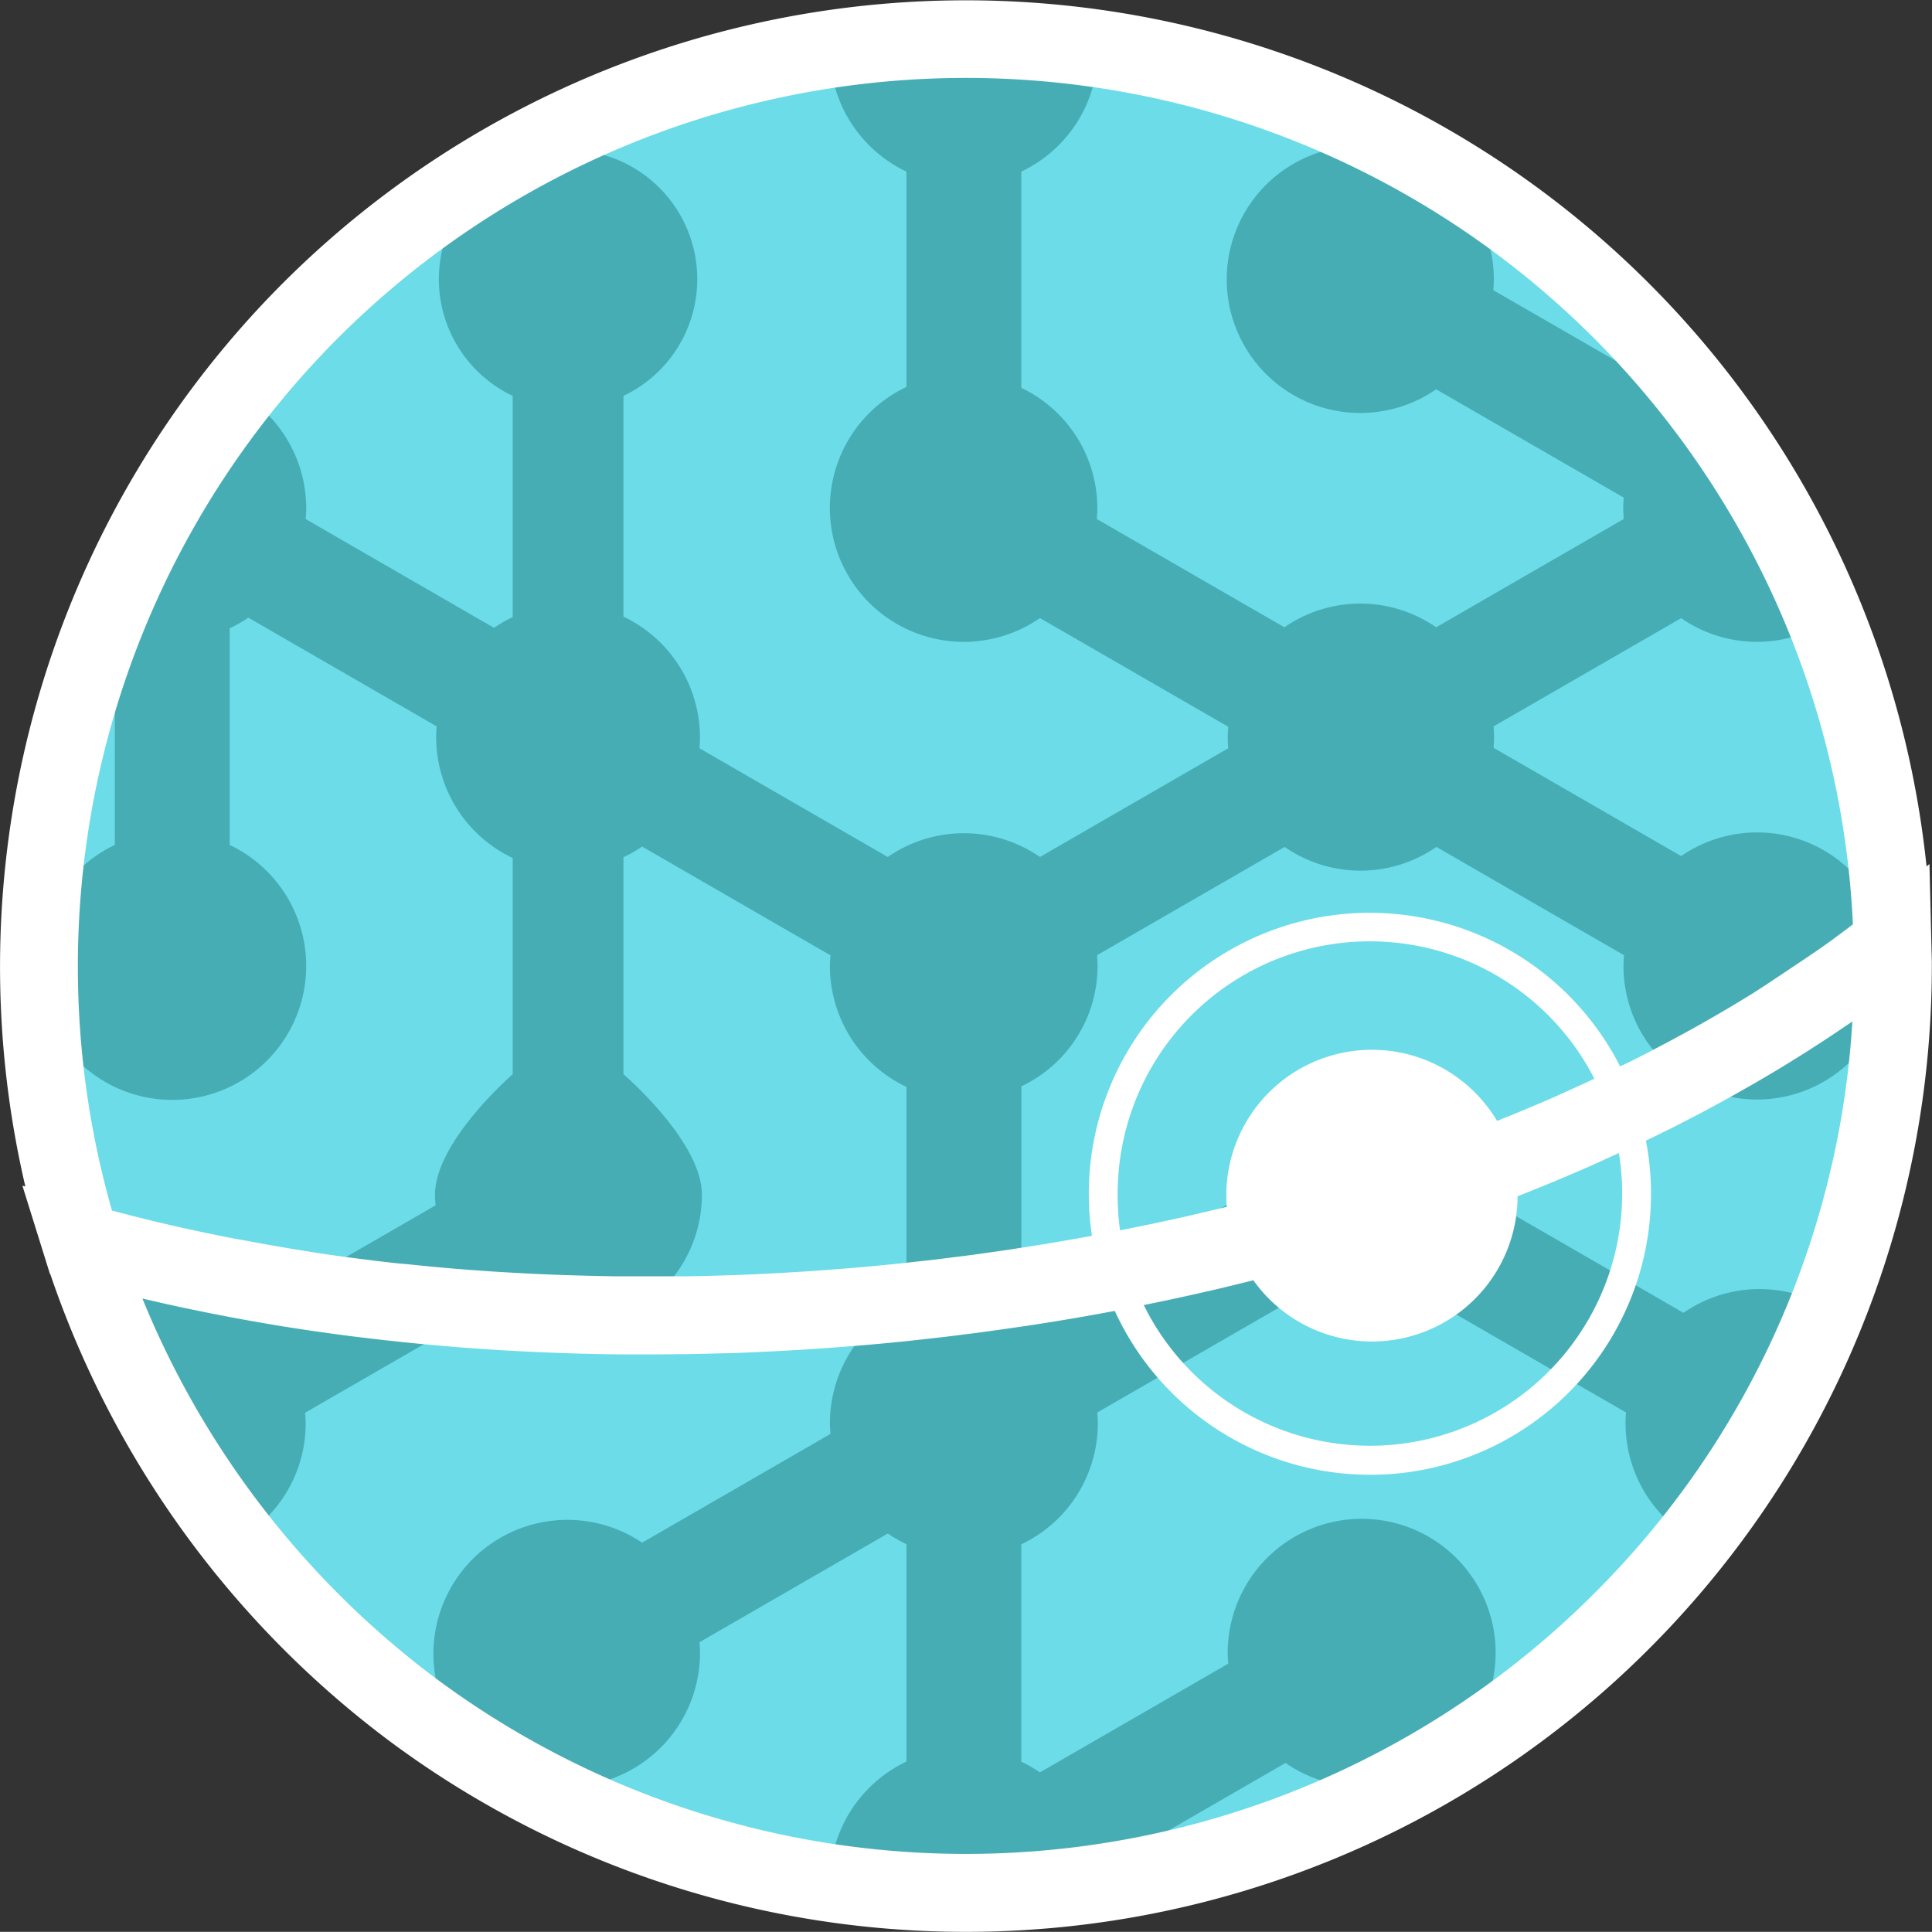 <svg xmlns="http://www.w3.org/2000/svg" viewBox="0 0 471.04 471"><rect x="0" y="0" width="471.04" height="471" fill="#333333" stroke="none"/><defs><style>.cls-1{fill:#6bdce8;}.cls-2{fill:#47adb5;}.cls-3{fill:#fff;}</style></defs><title>Asset 6</title><g id="Layer_2" data-name="Layer 2"><g id="Layer_1-2" data-name="Layer 1"><circle class="cls-1" cx="236" cy="236" r="226"/><path class="cls-1" d="M28,206V153.41c-.68-.33-1.35-.68-2-1a225.07,225.07,0,0,0-15.84,75.87A32.73,32.73,0,0,1,28,206Z"/><path class="cls-1" d="M409.82,150.7l-45.74,26.4c.07.87.13,1.73.13,2.61s-.06,1.74-.13,2.6l45.74,26.4a32.54,32.54,0,1,1-14.06,26.78c0-.88.06-1.75.13-2.61l-45.74-26.4a32.48,32.48,0,0,1-37,0l-45.74,26.4c.08.86.13,1.73.13,2.61A32.5,32.5,0,0,1,249,264.86v52.61a34,34,0,0,1,4.55,2.6l45.91-26.51c-.08-.86-.13-1.73-.13-2.61a32.66,32.66,0,1,1,65.33,0c0,.88-.06,1.75-.13,2.61l45.91,26.51a32.62,32.62,0,0,1,35.75-.89,226.71,226.71,0,0,0-.56-167.76,32.41,32.41,0,0,1-35.81-.74Z"/><path class="cls-1" d="M60.45,320.29l45.74-26.4c-.07-.86-.13-1.72-.13-2.6,0-13,18.94-29.37,18.94-29.37V209.19a32.63,32.63,0,0,1-18.67-29.48c0-.88.07-1.75.13-2.62L60.55,150.58a32,32,0,0,1-4.55,2.6V206a32.66,32.66,0,1,1-45.9,36.53A225.14,225.14,0,0,0,25.69,318.9a32.49,32.49,0,0,1,34.76,1.4Z"/><path class="cls-1" d="M74.67,123.94c0,.88-.06,1.75-.13,2.61l45.91,26.52a33,33,0,0,1,4.55-2.61V96.52a31.5,31.5,0,1,1,27,0v53.82a32.64,32.64,0,0,1,18.67,29.49c0,.88-.06,1.75-.13,2.61l45.92,26.51a32.61,32.61,0,0,1,37.1,0l45.92-26.51c-.08-.87-.13-1.73-.13-2.61s.06-1.75.13-2.62l-45.92-26.51A32.65,32.65,0,1,1,221,94.33V41.84A32.62,32.62,0,0,1,202.34,12.5,225.79,225.79,0,0,0,58.7,95.86,32.64,32.64,0,0,1,74.67,123.94Z"/><path class="cls-1" d="M249,41.84V94.56a32.51,32.51,0,0,1,18.59,29.37c0,.88-.06,1.74-.13,2.6l45.74,26.4a32.5,32.5,0,0,1,37,0l45.74-26.41c-.07-.86-.13-1.72-.13-2.6s.06-1.74.13-2.61l-45.74-26.4a32.53,32.53,0,1,1,14.06-26.77c0,.88-.06,1.74-.13,2.6l45.74,26.41a32.79,32.79,0,0,1,3-1.85,225.75,225.75,0,0,0-145.21-83.1A32.62,32.62,0,0,1,249,41.84Z"/><path class="cls-1" d="M221,429.48v-53a33,33,0,0,1-4.55-2.6l-45.91,26.5c.08.86.13,1.73.13,2.61A32.66,32.66,0,0,1,125.24,433a224.46,224.46,0,0,0,77.11,26.48A32.62,32.62,0,0,1,221,429.48Z"/><path class="cls-1" d="M396.32,347c0-.88.06-1.76.13-2.62l-45.91-26.5a32.6,32.6,0,0,1-37.1,0l-45.91,26.5c.08.86.13,1.74.13,2.62A32.63,32.63,0,0,1,249,376.44v53a32.93,32.93,0,0,1,4.55,2.6l45.91-26.5c-.08-.87-.13-1.73-.13-2.62a32.7,32.7,0,1,1,14.11,26.88l-45.91,26.5c.08.87.13,1.73.13,2.61,0,.28,0,.55,0,.83a225.77,225.77,0,0,0,146-84A32.65,32.65,0,0,1,396.32,347Z"/><path class="cls-1" d="M105.72,397.93a32.65,32.65,0,0,1,50.84-21.84l45.91-26.51c-.07-.86-.13-1.73-.13-2.61A32.63,32.63,0,0,1,221,317.48V265a32.63,32.63,0,0,1-18.67-29.48c0-.88.07-1.76.13-2.62l-45.92-26.51A32,32,0,0,1,152,209v52.94s19.13,16.39,19.13,29.37a32.52,32.52,0,0,1-51,26.77l-45.74,26.4c.07.86.13,1.73.13,2.61a32.52,32.52,0,0,1-16.45,28.28A227.17,227.17,0,0,0,118,428.78,32.67,32.67,0,0,1,105.72,397.93Z"/><path class="cls-2" d="M125.24,433q-3.66-2.06-7.23-4.24A32.62,32.62,0,0,0,125.24,433Z"/><path class="cls-2" d="M10.15,228.24a33.14,33.14,0,0,0-.44,12.21c.1.7.25,1.4.4,2.08-.06-2.17-.1-4.35-.1-6.54C10,233.4,10.06,230.82,10.15,228.24Z"/><path class="cls-2" d="M429,314.29a32.56,32.56,0,0,0-18.55,5.79l-45.91-26.51c.08-.86.13-1.73.13-2.61a32.66,32.66,0,1,0-65.33,0c0,.88.06,1.75.13,2.61l-45.91,26.51a34,34,0,0,0-4.55-2.6V264.86a32.5,32.5,0,0,0,18.59-29.36c0-.88-.06-1.75-.13-2.61l45.74-26.4a32.48,32.48,0,0,0,37,0l45.74,26.4c-.07.86-.13,1.73-.13,2.61a32.56,32.56,0,1,0,14.06-26.78l-45.74-26.4c.07-.86.13-1.72.13-2.6s-.06-1.74-.13-2.61l45.74-26.4a32.41,32.41,0,0,0,35.81.74,225.78,225.78,0,0,0-32.77-56.12,32.79,32.79,0,0,0-3,1.85L364.08,70.75c.07-.86.13-1.72.13-2.6a32.56,32.56,0,1,0-14.06,26.77l45.74,26.4c-.07.87-.13,1.73-.13,2.61s.06,1.74.13,2.6l-45.74,26.41a32.5,32.5,0,0,0-37,0l-45.74-26.4c.08-.86.13-1.72.13-2.6A32.51,32.51,0,0,0,249,94.56V41.84a32.62,32.62,0,0,0,18.66-29.62,227.55,227.55,0,0,0-65.32.28A32.62,32.62,0,0,0,221,41.84V94.33a32.65,32.65,0,1,0,32.55,56.36l45.92,26.51c-.08.87-.13,1.74-.13,2.62s.06,1.75.13,2.61l-45.92,26.51a32.61,32.61,0,0,0-37.1,0l-45.92-26.51c.08-.87.13-1.73.13-2.61A32.64,32.64,0,0,0,152,150.34V96.52a31.5,31.5,0,1,0-27,0v53.94a33,33,0,0,0-4.55,2.61L74.53,126.55c.08-.87.13-1.73.13-2.61a32.64,32.64,0,0,0-16-28.08A225.75,225.75,0,0,0,26,152.36c.66.37,1.33.72,2,1V206a32.73,32.73,0,0,0-17.85,22.23c-.09,2.58-.15,5.16-.15,7.76,0,2.19,0,4.36.1,6.54A32.66,32.66,0,1,0,56,206V153.19a32,32,0,0,0,4.55-2.6l45.92,26.51c-.07.87-.13,1.74-.13,2.62A32.63,32.63,0,0,0,125,209.19v52.72s-18.94,16.4-18.94,29.37c0,.88.07,1.74.13,2.6l-45.74,26.4a32.49,32.49,0,0,0-34.76-1.4,225.72,225.72,0,0,0,32.38,56.45,32.52,32.52,0,0,0,16.45-28.28c0-.88-.06-1.75-.13-2.61l45.74-26.4a32.52,32.52,0,0,0,51-26.77c0-13-19.13-29.37-19.13-29.37V209a32,32,0,0,0,4.55-2.6l45.92,26.51c-.07.87-.13,1.74-.13,2.62A32.63,32.63,0,0,0,221,265v52.5A32.63,32.63,0,0,0,202.34,347c0,.88.07,1.75.13,2.61l-45.91,26.51A32.66,32.66,0,0,0,118,428.78q3.57,2.19,7.23,4.24A32.66,32.66,0,0,0,170.67,403c0-.88-.06-1.75-.13-2.61l45.91-26.5a33,33,0,0,0,4.55,2.6v53a32.62,32.62,0,0,0-18.66,30,227.55,227.55,0,0,0,65.3.28c0-.28,0-.55,0-.83,0-.88-.06-1.75-.13-2.61l45.91-26.5A32.66,32.66,0,1,0,299.33,403c0,.89.06,1.76.13,2.62l-45.91,26.5a32.93,32.93,0,0,0-4.55-2.6v-53A32.63,32.63,0,0,0,267.66,347c0-.88-.06-1.76-.13-2.62l45.91-26.5a32.6,32.6,0,0,0,37.1,0l45.91,26.5c-.08.86-.13,1.74-.13,2.62a32.65,32.65,0,0,0,17.28,28.81,225.74,225.74,0,0,0,32.59-56.58A32.49,32.49,0,0,0,429,314.29Z"/><path class="cls-3" d="M471,234.4l-.12-4.74-.46-19-.71.57A235.5,235.5,0,0,0,69,69,235.85,235.85,0,0,0,6.18,289.28l-.72-.2,5.2,16.66v0l1.54,4.93.07,0A237.69,237.69,0,0,0,94.69,424.28,235.51,235.51,0,0,0,471,235.5c0-.35,0-.71,0-1.06ZM82.41,82.41A216.5,216.5,0,0,1,451.76,225.36l-.9.69c-.92.7-1.86,1.39-2.8,2.09s-1.89,1.4-2.86,2.09-1.92,1.36-2.88,2-2,1.37-2.94,2-2,1.33-3,2-2,1.34-3,2l-3,2-3.1,2-3.12,1.91-3.19,1.91-3.2,1.86-3.27,1.87-3.26,1.81-3.35,1.82-3.32,1.76L401.08,257l-3.39,1.71L395,260a68.49,68.49,0,0,0-128.77,41.3l-2.59.48c-1.6.29-3.2.56-4.81.83l-3.91.67c-1.64.27-3.29.52-4.93.78l-3.85.6c-1.7.25-3.4.49-5.1.73l-3.74.53c-1.81.24-3.63.46-5.45.69l-3.44.43c-2,.24-4.11.46-6.17.69l-2.79.31q-4.49.47-9,.87-3.08.27-6.15.51l-2.24.17-3.89.29-2.72.17-3.4.21-2.91.16-3.2.17-3,.13-3.06.13-3.12.1-3,.09-3.15.07-2.91.06-3.17,0-2.87,0h-6l-3.24,0-2.76,0-3.26-.06-2.71-.06-3.28-.09-2.68-.08-3.28-.12-2.66-.11-3.29-.16-2.62-.14-3.29-.19L120,310l-3.28-.23-2.58-.19-3.27-.26-2.57-.22-3.25-.3-2.54-.25-3.24-.33L96.76,308l-3.23-.37-2.51-.3-3.21-.4-2.5-.33-3.18-.43-2.49-.36-3.17-.47L74,304.93l-3.14-.5L68.38,304l-3.08-.53L62.79,303l-3-.55L57.24,302l-3-.58-2.57-.53-2.88-.6-2.63-.57-2.78-.61-2.72-.63-2.64-.62-2.88-.71-2.43-.6-3.24-.84-2-.53-.16,0A216.86,216.86,0,0,1,82.41,82.41ZM395.5,291a61.49,61.49,0,0,1-116.64,27.19l4.55-.94,3.68-.78c1.7-.37,3.39-.75,5.08-1.13l3.48-.79c1.82-.42,3.63-.86,5.43-1.3l3-.73,1.5-.38A35.49,35.49,0,0,0,370,291.67l2.06-.82,4.17-1.69,3.36-1.38c1.41-.59,2.82-1.19,4.22-1.79l3.2-1.38c1.48-.65,2.94-1.31,4.4-2l2.88-1.3.41-.19A61.65,61.65,0,0,1,395.5,291Zm-123,0a61.48,61.48,0,0,1,116.22-28l-1.58.74-3.52,1.61L380,267l-3.57,1.56-3.73,1.58-3.62,1.5-3.81,1.53-.28.11a35.5,35.5,0,0,0-66,18.24c0,.91,0,1.81.11,2.71l-1.33.33-4.44,1.05-4,.93-4.52,1-4,.86c-1.53.32-3.07.63-4.61.94l-3.12.63A61.71,61.71,0,0,1,272.5,291Zm116.09,97.59a216.53,216.53,0,0,1-282.53,20.47,218.86,218.86,0,0,1-71.34-92.46l1.9.43q3.52.82,7.07,1.59l3.29.69q3.22.67,6.46,1.3l3.38.65q3.51.65,7.06,1.26l2.7.47q4.88.81,9.82,1.53l1.66.23q4.12.59,8.28,1.12l3.35.4q3.39.41,6.81.77l3.62.38q3.48.35,7,.65l3.28.29q4.73.38,9.49.69l.75.05q5.13.32,10.29.55l3.2.13q3.62.14,7.26.25l3.75.09q3.5.07,7,.1l3.62,0h1.76q3.9,0,7.81-.06l1.63,0q4.91-.08,9.84-.23l.79,0q5.1-.17,10.22-.43l2-.1q5-.26,10-.61l1.87-.13q5.24-.38,10.5-.83,4.54-.4,9.07-.87l3-.33c2-.22,4-.44,6.06-.68l3.51-.44c1.82-.23,3.65-.45,5.47-.7l3.72-.51,5.2-.74L252,323l5.06-.8,3.85-.64,5-.87,3.83-.7,2.06-.37a68.48,68.48,0,0,0,129.49-41.52l.19-.09q3.52-1.7,7-3.44l2.25-1.16c1.55-.8,3.11-1.6,4.64-2.41l2.72-1.47c1.35-.73,2.7-1.46,4-2.2l2.84-1.6c1.26-.72,2.53-1.43,3.78-2.16l2.85-1.68q1.83-1.08,3.63-2.18l2.81-1.74q1.78-1.11,3.53-2.23l2.74-1.77q1.74-1.14,3.46-2.29l2.64-1.79,1.25-.84A214.92,214.92,0,0,1,388.59,388.59Z"/></g></g></svg>